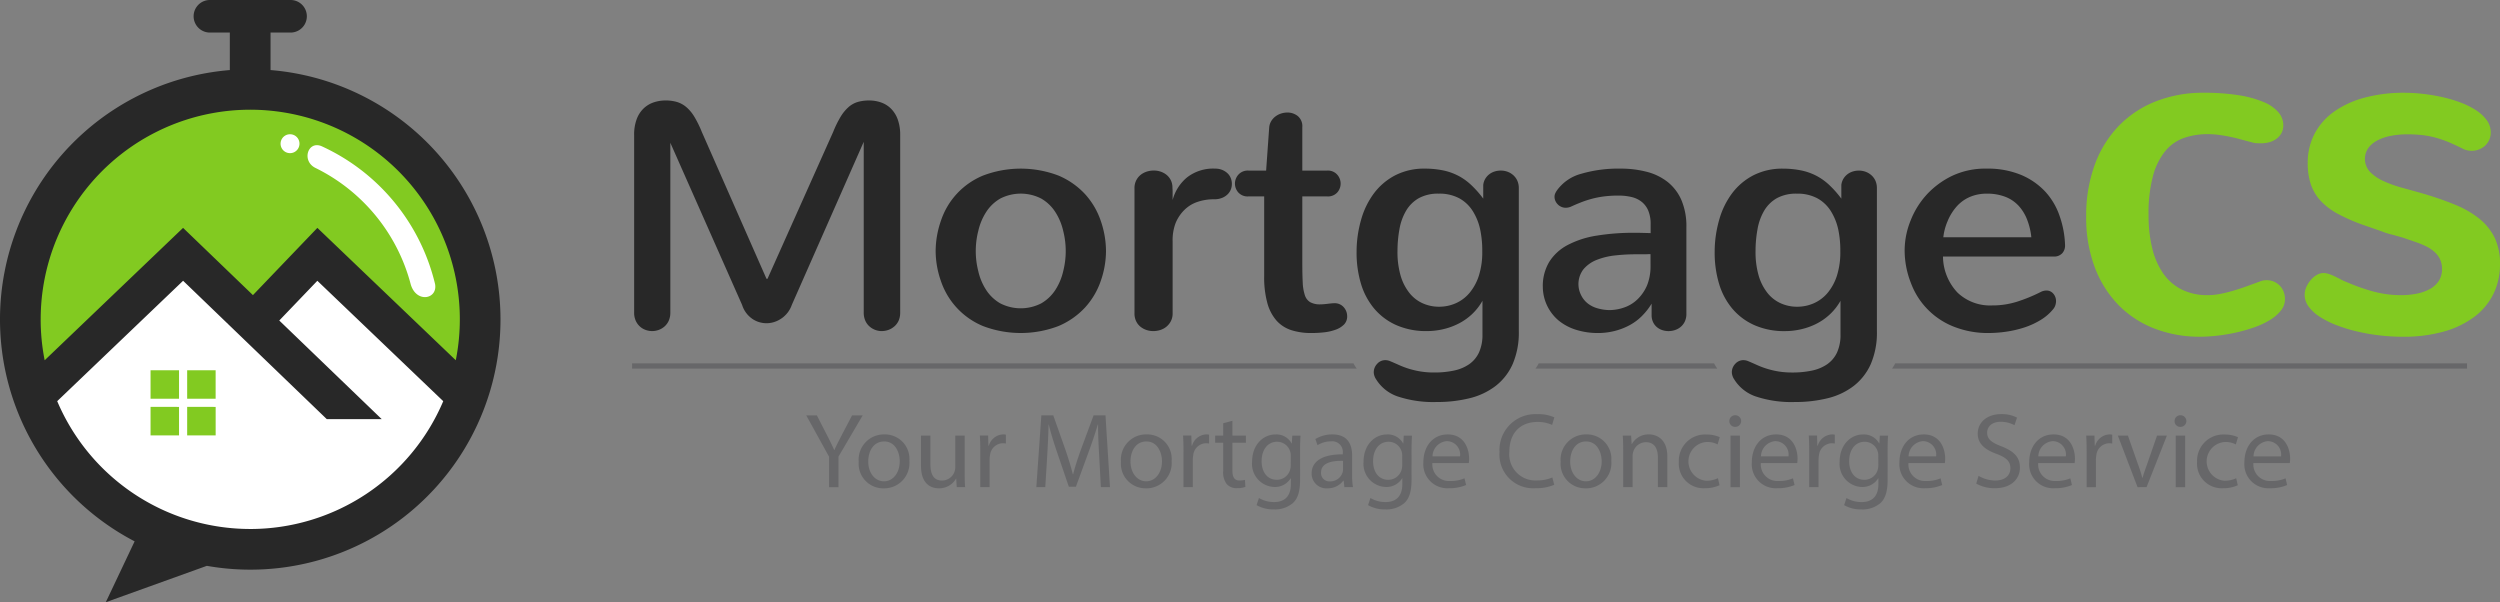 <svg xmlns="http://www.w3.org/2000/svg" width="325.667" height="78.448" viewBox="0 0 325.667 78.448">
  <rect x="0" y="0" width="325.667" height="78.448" fill="#808080" stroke="none"/>
  <g id="Group_5" data-name="Group 5" transform="translate(-17.803 -366.502)">
    <g id="Company_Name" data-name="Company Name" transform="translate(100.141 378.587)">
      <path id="Path_1" data-name="Path 1" d="M449.464,425.321a1.414,1.414,0,0,1-1.131.428H433.928a6.93,6.93,0,0,0,1.892,4.7,6.142,6.142,0,0,0,4.5,1.671,10.689,10.689,0,0,0,3.236-.48,21.219,21.219,0,0,0,3.109-1.275,1.645,1.645,0,0,1,.719-.188,1.142,1.142,0,0,1,.921.418,1.46,1.46,0,0,1,.349.96,1.828,1.828,0,0,1-.074.492,1.509,1.509,0,0,1-.243.491A6.3,6.3,0,0,1,446.672,434a10.022,10.022,0,0,1-2.126.983,14.1,14.1,0,0,1-2.359.553,16.329,16.329,0,0,1-2.36.178,12.027,12.027,0,0,1-4.293-.753,9.744,9.744,0,0,1-5.765-5.714,11.616,11.616,0,0,1-.836-4.335,10.4,10.4,0,0,1,.783-3.865,10.87,10.87,0,0,1,2.148-3.426,11.015,11.015,0,0,1,3.279-2.393,10.089,10.089,0,0,1,4.453-.93,11.308,11.308,0,0,1,4.495.815,9.159,9.159,0,0,1,3.152,2.173,8.982,8.982,0,0,1,1.9,3.248,12.574,12.574,0,0,1,.688,3.793A1.476,1.476,0,0,1,449.464,425.321Zm-4.516-4.21a5.694,5.694,0,0,0-1.132-1.933,4.631,4.631,0,0,0-1.778-1.212,6.573,6.573,0,0,0-2.4-.408,5.508,5.508,0,0,0-2.231.439,4.873,4.873,0,0,0-1.735,1.275,6.776,6.776,0,0,0-1.174,1.943,7.306,7.306,0,0,0-.528,2.026h11.465A8.555,8.555,0,0,0,444.949,421.111Zm-22.668,21.51a9.109,9.109,0,0,1-3.373,1.587,17.354,17.354,0,0,1-4.252.492,14.705,14.705,0,0,1-5.141-.731,5.315,5.315,0,0,1-2.792-2.235,1.734,1.734,0,0,1-.3-.9,1.584,1.584,0,0,1,.445-1.106,1.411,1.411,0,0,1,1.079-.481,1.64,1.64,0,0,1,.593.125c.394.167.794.342,1.194.523a11.2,11.2,0,0,0,1.28.48,11.5,11.5,0,0,0,1.481.346,10.858,10.858,0,0,0,1.8.136,12.136,12.136,0,0,0,2.571-.251,5.47,5.47,0,0,0,1.978-.825,3.852,3.852,0,0,0,1.28-1.525,5.488,5.488,0,0,0,.454-2.372v-4.366a7.421,7.421,0,0,1-1.375,1.754,7.507,7.507,0,0,1-1.755,1.232,8.71,8.71,0,0,1-2,.72,9.336,9.336,0,0,1-2.1.241,9.579,9.579,0,0,1-3.977-.773,8.02,8.02,0,0,1-2.867-2.131,9.076,9.076,0,0,1-1.734-3.227,14.054,14.054,0,0,1-.583-4.19,15.115,15.115,0,0,1,.572-4.115,10.465,10.465,0,0,1,1.7-3.521,8.159,8.159,0,0,1,2.792-2.351,8.265,8.265,0,0,1,3.839-.856,11.941,11.941,0,0,1,2.253.209,7.687,7.687,0,0,1,2.052.7,7.516,7.516,0,0,1,1.8,1.3,13.1,13.1,0,0,1,1.492,1.7v-1.8a2.083,2.083,0,0,1,.275-.8,2.116,2.116,0,0,1,.529-.585,2.184,2.184,0,0,1,.7-.356,2.706,2.706,0,0,1,.783-.114,2.567,2.567,0,0,1,.856.145,2.356,2.356,0,0,1,.751.439,2.156,2.156,0,0,1,.539.72,2.374,2.374,0,0,1,.2,1.014v18.595a10.334,10.334,0,0,1-.8,4.294A7.405,7.405,0,0,1,422.281,442.62Zm-2.009-20.454a7.513,7.513,0,0,0-.942-2.319,4.812,4.812,0,0,0-1.745-1.671,5.414,5.414,0,0,0-2.7-.617,5.184,5.184,0,0,0-2.591.585,4.509,4.509,0,0,0-1.65,1.619,7.141,7.141,0,0,0-.877,2.435,15.608,15.608,0,0,0-.255,2.8,11.071,11.071,0,0,0,.424,3.3,6.6,6.6,0,0,0,1.153,2.225,4.64,4.64,0,0,0,1.723,1.326,5.175,5.175,0,0,0,2.116.439,5.342,5.342,0,0,0,2.168-.449,4.951,4.951,0,0,0,1.787-1.337,6.679,6.679,0,0,0,1.216-2.215,10.026,10.026,0,0,0,.455-3.227A13.26,13.26,0,0,0,420.272,422.166Zm-20.52,12.755a2.253,2.253,0,0,1-.741.407,2.664,2.664,0,0,1-.836.136,2.574,2.574,0,0,1-.793-.125,2.109,2.109,0,0,1-.7-.377,1.924,1.924,0,0,1-.5-.627,2.128,2.128,0,0,1-.211-.878v-1.567a8.349,8.349,0,0,1-1.173,1.515,6.8,6.8,0,0,1-1.671,1.275,8.427,8.427,0,0,1-2,.773,8.91,8.91,0,0,1-2.136.261,9.414,9.414,0,0,1-2.845-.418,6.728,6.728,0,0,1-2.285-1.211,5.778,5.778,0,0,1-2.061-4.367,6.088,6.088,0,0,1,.835-3.269,6.251,6.251,0,0,1,2.39-2.194,12.09,12.09,0,0,1,3.755-1.222,29.351,29.351,0,0,1,4.928-.376c.282,0,.632,0,1.047.011s.78.017,1.09.031V421.55a4.491,4.491,0,0,0-.307-1.776,2.91,2.91,0,0,0-.856-1.148,3.368,3.368,0,0,0-1.323-.628,7.214,7.214,0,0,0-1.7-.188,14.712,14.712,0,0,0-1.925.115,11.93,11.93,0,0,0-1.618.323,13.507,13.507,0,0,0-1.406.47q-.657.26-1.291.553a1.7,1.7,0,0,1-.634.125,1.387,1.387,0,0,1-.56-.114,1.508,1.508,0,0,1-.784-.773,1.3,1.3,0,0,1-.116-.533,1.056,1.056,0,0,1,.074-.408,2.712,2.712,0,0,1,.222-.408,5.719,5.719,0,0,1,3.151-2.183,17.178,17.178,0,0,1,5.162-.679,13.267,13.267,0,0,1,3.417.418,7.3,7.3,0,0,1,2.718,1.327,6.143,6.143,0,0,1,1.788,2.36,8.648,8.648,0,0,1,.645,3.521v11.387a2.279,2.279,0,0,1-.222.941A2.1,2.1,0,0,1,399.752,434.922Zm-3.924-9.485c-.113,0-.25,0-.412.009s-.332.011-.508.011h-1a24.265,24.265,0,0,0-2.666.147,9.143,9.143,0,0,0-2.4.574,4.354,4.354,0,0,0-1.734,1.212,3.173,3.173,0,0,0-.349,3.332,3.138,3.138,0,0,0,.856,1.108,3.651,3.651,0,0,0,1.28.657,6.043,6.043,0,0,0,1.586.24,5.953,5.953,0,0,0,2.083-.4,4.7,4.7,0,0,0,1.682-1.117,5.6,5.6,0,0,0,1.131-1.7,6.608,6.608,0,0,0,.455-2.4ZM375.636,442.62a9.12,9.12,0,0,1-3.374,1.587,17.352,17.352,0,0,1-4.252.492,14.7,14.7,0,0,1-5.141-.731,5.322,5.322,0,0,1-2.793-2.235,1.734,1.734,0,0,1-.3-.9,1.583,1.583,0,0,1,.444-1.106,1.411,1.411,0,0,1,1.079-.481,1.636,1.636,0,0,1,.593.125q.592.251,1.2.523a11.2,11.2,0,0,0,1.28.48,11.548,11.548,0,0,0,1.481.346,10.858,10.858,0,0,0,1.8.136,12.124,12.124,0,0,0,2.57-.251,5.466,5.466,0,0,0,1.978-.825,3.843,3.843,0,0,0,1.28-1.525,5.5,5.5,0,0,0,.455-2.372v-4.366a7.432,7.432,0,0,1-1.375,1.754A7.518,7.518,0,0,1,370.8,434.5a8.729,8.729,0,0,1-2,.72,9.343,9.343,0,0,1-2.1.241,9.582,9.582,0,0,1-3.977-.773,8.008,8.008,0,0,1-2.867-2.131,9.093,9.093,0,0,1-1.735-3.227,14.055,14.055,0,0,1-.582-4.19,15.091,15.091,0,0,1,.571-4.115,10.466,10.466,0,0,1,1.7-3.521,8.163,8.163,0,0,1,2.792-2.351,8.264,8.264,0,0,1,3.84-.856,11.934,11.934,0,0,1,2.252.209,7.669,7.669,0,0,1,2.052.7,7.53,7.53,0,0,1,1.8,1.3,13.2,13.2,0,0,1,1.492,1.7v-1.8a2.049,2.049,0,0,1,.274-.8,2.1,2.1,0,0,1,.529-.585,2.185,2.185,0,0,1,.7-.356,2.7,2.7,0,0,1,.783-.114,2.57,2.57,0,0,1,.857.145,2.344,2.344,0,0,1,.751.439,2.151,2.151,0,0,1,.539.72,2.369,2.369,0,0,1,.2,1.014v18.595a10.312,10.312,0,0,1-.8,4.294A7.4,7.4,0,0,1,375.636,442.62Zm-2.01-20.454a7.452,7.452,0,0,0-.941-2.319,4.812,4.812,0,0,0-1.745-1.671,5.409,5.409,0,0,0-2.7-.617,5.182,5.182,0,0,0-2.59.585,4.512,4.512,0,0,0-1.65,1.619,7.135,7.135,0,0,0-.878,2.435,15.673,15.673,0,0,0-.254,2.8,11.072,11.072,0,0,0,.423,3.3,6.6,6.6,0,0,0,1.153,2.225,4.633,4.633,0,0,0,1.724,1.326,5.17,5.17,0,0,0,2.115.439,5.342,5.342,0,0,0,2.169-.449,4.951,4.951,0,0,0,1.787-1.337,6.687,6.687,0,0,0,1.216-2.215,10.027,10.027,0,0,0,.455-3.227A13.2,13.2,0,0,0,373.626,422.166Zm-18.807,13.11a6.273,6.273,0,0,1-1.491.345,14.874,14.874,0,0,1-1.671.094,8.406,8.406,0,0,1-2.623-.376,4.391,4.391,0,0,1-1.925-1.244,5.758,5.758,0,0,1-1.195-2.287,12.663,12.663,0,0,1-.413-3.49v-10.4h-2.052a1.62,1.62,0,0,1-1.322-.522,1.738,1.738,0,0,1,.011-2.309,1.634,1.634,0,0,1,1.333-.533h2.285l.4-5.621a1.906,1.906,0,0,1,.265-.825,2.146,2.146,0,0,1,.561-.616,2.471,2.471,0,0,1,.741-.377,2.7,2.7,0,0,1,.8-.125,2.151,2.151,0,0,1,1.354.459,1.712,1.712,0,0,1,.592,1.442v5.663h3.237a1.608,1.608,0,0,1,1.312.533,1.739,1.739,0,0,1,.011,2.309,1.623,1.623,0,0,1-1.323.522h-3.237v8.692q0,1.484.053,2.507a6.106,6.106,0,0,0,.276,1.661,1.636,1.636,0,0,0,.7.918,2.59,2.59,0,0,0,1.322.283q.211,0,.465-.022c.17-.013.339-.031.508-.052s.328-.039.476-.053.264-.02.349-.02a1.55,1.55,0,0,1,1.248.522,1.755,1.755,0,0,1,.445,1.17,1.478,1.478,0,0,1-.413,1.087A2.949,2.949,0,0,1,354.819,435.276Zm-14.088-17.623a2.213,2.213,0,0,1-.72.459,2.632,2.632,0,0,1-1,.178,6.66,6.66,0,0,0-2.232.354,4.442,4.442,0,0,0-1.713,1.077,5.155,5.155,0,0,0-1.1,1.661,6.288,6.288,0,0,0-.391,2.4v9.361a2.179,2.179,0,0,1-.222,1.013,2.328,2.328,0,0,1-.572.721,2.361,2.361,0,0,1-.8.439,3,3,0,0,1-.92.146,2.8,2.8,0,0,1-.9-.146,2.516,2.516,0,0,1-.783-.429,2.065,2.065,0,0,1-.56-.72,2.327,2.327,0,0,1-.212-1.024v-16.3a2.175,2.175,0,0,1,.793-1.725,2.5,2.5,0,0,1,.8-.428,3.013,3.013,0,0,1,.92-.145,2.825,2.825,0,0,1,.867.136,2.464,2.464,0,0,1,.762.4,2.09,2.09,0,0,1,.561.669,2.128,2.128,0,0,1,.243.95c0,.014,0,.1.011.272s.011.359.011.575v.845a5.731,5.731,0,0,1,1.861-2.935,5.53,5.53,0,0,1,3.681-1.159,2.364,2.364,0,0,1,.942.178,2.232,2.232,0,0,1,.687.449,1.761,1.761,0,0,1,.412.628,2.006,2.006,0,0,1,0,1.462A1.8,1.8,0,0,1,340.731,417.653ZM322.157,432.4a9.992,9.992,0,0,1-3.47,2.413,13.792,13.792,0,0,1-9.794,0,9.681,9.681,0,0,1-5.511-5.9,11.889,11.889,0,0,1-.677-3.876,12.134,12.134,0,0,1,.677-3.917,9.647,9.647,0,0,1,5.511-5.923,13.8,13.8,0,0,1,9.794,0,10.012,10.012,0,0,1,3.47,2.413,9.837,9.837,0,0,1,2.062,3.51,12.143,12.143,0,0,1,.677,3.917,11.9,11.9,0,0,1-.677,3.876A9.855,9.855,0,0,1,322.157,432.4Zm-2.835-9.987a7.744,7.744,0,0,0-1.037-2.476,5.39,5.39,0,0,0-1.819-1.734,5.849,5.849,0,0,0-5.352,0,5.394,5.394,0,0,0-1.819,1.734,7.735,7.735,0,0,0-1.036,2.476,10.627,10.627,0,0,0,0,5.244,7.6,7.6,0,0,0,1.036,2.465,5.4,5.4,0,0,0,1.819,1.723,5.846,5.846,0,0,0,5.352,0,5.4,5.4,0,0,0,1.819-1.723,7.61,7.61,0,0,0,1.037-2.465,10.647,10.647,0,0,0,0-5.244Zm-21.99,12.432a2.344,2.344,0,0,1-.772.459,2.554,2.554,0,0,1-.877.157,2.4,2.4,0,0,1-1.608-.615,2.195,2.195,0,0,1-.539-.753,2.551,2.551,0,0,1-.2-1.055v-22.23l-9.371,21.247a3.542,3.542,0,0,1-1.353,1.766,3.547,3.547,0,0,1-.941.46,3.279,3.279,0,0,1-2.856-.418,3.471,3.471,0,0,1-1.322-1.808l-9.35-21.123v22.105a2.555,2.555,0,0,1-.2,1.055,2.2,2.2,0,0,1-.539.753,2.371,2.371,0,0,1-.761.459,2.478,2.478,0,0,1-1.735,0,2.235,2.235,0,0,1-.751-.459,2.274,2.274,0,0,1-.529-.753,2.555,2.555,0,0,1-.2-1.055V409.933a5.79,5.79,0,0,1,.329-2.069,3.729,3.729,0,0,1,.9-1.4,3.514,3.514,0,0,1,1.312-.794,4.843,4.843,0,0,1,1.565-.251,5.136,5.136,0,0,1,1.481.2,3.428,3.428,0,0,1,1.216.669,5.137,5.137,0,0,1,1.047,1.264,13.917,13.917,0,0,1,.974,1.985l8.419,19.117h.127l8.567-19.159a13.37,13.37,0,0,1,.973-1.974,5.333,5.333,0,0,1,1.036-1.253,3.208,3.208,0,0,1,1.2-.659,5.272,5.272,0,0,1,1.47-.188,4.686,4.686,0,0,1,1.534.251,3.435,3.435,0,0,1,1.29.794,3.808,3.808,0,0,1,.889,1.4,5.807,5.807,0,0,1,.328,2.069v23.108a2.561,2.561,0,0,1-.2,1.055A2.214,2.214,0,0,1,297.332,434.849Z" transform="translate(-263.159 -404.417)" fill="#282828" fill-rule="evenodd"/>
      <path id="Path_2" data-name="Path 2" d="M864.661,413.949a15.989,15.989,0,0,0,2.465.878q1.373.375,2.77.773,2.242.669,4.072,1.421a12.681,12.681,0,0,1,3.131,1.8,7.331,7.331,0,0,1,2.01,2.476,7.677,7.677,0,0,1,.709,3.437,8.7,8.7,0,0,1-.878,3.949,8.375,8.375,0,0,1-2.528,2.988,12.052,12.052,0,0,1-3.988,1.891,19.393,19.393,0,0,1-5.256.658,26.3,26.3,0,0,1-3.025-.177,26,26,0,0,1-2.94-.512,20.25,20.25,0,0,1-2.665-.815,11.615,11.615,0,0,1-2.179-1.086A5.5,5.5,0,0,1,854.9,430.3a2.555,2.555,0,0,1-.53-1.536,2.521,2.521,0,0,1,.222-1.025,3.685,3.685,0,0,1,.572-.908,2.991,2.991,0,0,1,.783-.659,1.7,1.7,0,0,1,.856-.25,2.222,2.222,0,0,1,.741.125,7.2,7.2,0,0,1,.729.3c.247.119.5.247.762.386a6.766,6.766,0,0,0,.835.376,25.256,25.256,0,0,0,3.279,1.17,13.731,13.731,0,0,0,3.808.522,10.1,10.1,0,0,0,2.042-.2A5.9,5.9,0,0,0,870.69,428a3.225,3.225,0,0,0,1.153-1.055,2.809,2.809,0,0,0,.422-1.568,2.88,2.88,0,0,0-.253-1.232,3.012,3.012,0,0,0-.7-.951,4.673,4.673,0,0,0-1.038-.71,10,10,0,0,0-1.248-.533l-.952-.334c-.183-.056-.359-.115-.528-.178s-.353-.122-.55-.178l-1.1-.312c-.241-.056-.445-.108-.614-.157s-.322-.1-.455-.146-.264-.1-.391-.147-.275-.1-.444-.156l-1.988-.689a23.288,23.288,0,0,1-3.3-1.442,8.656,8.656,0,0,1-2.242-1.693,6.018,6.018,0,0,1-1.28-2.142,8.586,8.586,0,0,1-.412-2.789,8.086,8.086,0,0,1,.878-3.782,8.223,8.223,0,0,1,2.517-2.883,12.284,12.284,0,0,1,3.977-1.839,19.663,19.663,0,0,1,5.257-.648,21.483,21.483,0,0,1,2.306.136,23.847,23.847,0,0,1,2.5.408,17.614,17.614,0,0,1,2.4.7,10.521,10.521,0,0,1,2.042,1,5.4,5.4,0,0,1,1.428,1.306,2.685,2.685,0,0,1,.539,1.629,2.284,2.284,0,0,1-.2.961,2.353,2.353,0,0,1-.54.753,2.491,2.491,0,0,1-.793.491,2.564,2.564,0,0,1-.941.178,2.507,2.507,0,0,1-1.164-.272q-1-.5-1.85-.858a14.33,14.33,0,0,0-1.7-.584,11.891,11.891,0,0,0-1.746-.334,16.979,16.979,0,0,0-1.978-.1,11.2,11.2,0,0,0-2,.178,6.5,6.5,0,0,0-1.757.564,3.629,3.629,0,0,0-1.248.992,2.5,2.5,0,0,0,.2,3.176A5.912,5.912,0,0,0,864.661,413.949ZM849.84,432.043a10.825,10.825,0,0,1-2.041.951,20.224,20.224,0,0,1-2.38.679,23.3,23.3,0,0,1-2.442.407,20.436,20.436,0,0,1-2.253.136,16.208,16.208,0,0,1-5.838-1.034,13.166,13.166,0,0,1-4.7-3.029,14.178,14.178,0,0,1-3.13-4.91,18.208,18.208,0,0,1-1.142-6.676,19.148,19.148,0,0,1,1.131-6.8,14.349,14.349,0,0,1,3.163-5.067,13.657,13.657,0,0,1,4.834-3.165,16.721,16.721,0,0,1,6.144-1.1,28.587,28.587,0,0,1,4.6.324,13.868,13.868,0,0,1,3.247.889,5.078,5.078,0,0,1,1.925,1.337,2.586,2.586,0,0,1,.634,1.672,2.1,2.1,0,0,1-.254,1.054,2.257,2.257,0,0,1-.666.742,2.853,2.853,0,0,1-.92.429,3.934,3.934,0,0,1-1.016.136q-.3,0-.592-.011a2.194,2.194,0,0,1-.571-.094q-.8-.208-1.533-.408t-1.439-.344q-.708-.147-1.417-.24a11.14,11.14,0,0,0-1.469-.094,9.374,9.374,0,0,0-2.994.47,5.515,5.515,0,0,0-2.444,1.661,8.566,8.566,0,0,0-1.639,3.227,18.671,18.671,0,0,0-.6,5.192,17.859,17.859,0,0,0,.487,4.355,9.637,9.637,0,0,0,1.449,3.281,6.464,6.464,0,0,0,2.411,2.068,7.478,7.478,0,0,0,3.374.72,8.361,8.361,0,0,0,1.629-.167q.846-.166,1.735-.428t1.809-.6q.92-.333,1.83-.668a2.369,2.369,0,0,1,.676-.083,2.278,2.278,0,0,1,.963.2,2.4,2.4,0,0,1,.751.533,2.279,2.279,0,0,1,.486.783,2.665,2.665,0,0,1,.169.951,2.344,2.344,0,0,1-.539,1.494A5.369,5.369,0,0,1,849.84,432.043Z" transform="translate(-636.489 -402.437)" fill="#82ca21" fill-rule="evenodd"/>
      <g id="Group_4" data-name="Group 4" transform="translate(0 35.249)">
        <g id="Group_3" data-name="Group 3">
          <path id="Path_3" data-name="Path 3" d="M426.771,507.936a6.215,6.215,0,0,0,.417-.684h74.487v.684Zm-46.027-.684h22.845a6.05,6.05,0,0,0,.416.684H380.328A6.006,6.006,0,0,0,380.744,507.252Zm-118.1,0h93.975a6.161,6.161,0,0,0,.417.684H262.64Z" transform="translate(-262.64 -507.252)" fill="#676769" fill-rule="evenodd"/>
          <g id="Group_2" data-name="Group 2" transform="translate(22.69 6.621)">
            <g id="Group_1" data-name="Group 1">
              <path id="Path_4" data-name="Path 4" d="M523.368,533.311h-4.744a2.158,2.158,0,0,0,2.317,2.332,4.478,4.478,0,0,0,1.87-.346l.209.873a5.479,5.479,0,0,1-2.246.416,3.127,3.127,0,0,1-3.322-3.386c0-2.027,1.2-3.622,3.167-3.622,2.205,0,2.791,1.929,2.791,3.164A4.594,4.594,0,0,1,523.368,533.311Zm-2.846-2.859a2.029,2.029,0,0,0-1.884,1.984h3.586A1.74,1.74,0,0,0,520.522,530.453Zm-5.607.111a2.532,2.532,0,0,0-.042,5.052,3.519,3.519,0,0,0,1.508-.333l.209.916a4.547,4.547,0,0,1-1.94.388,3.2,3.2,0,0,1-3.363-3.427,3.423,3.423,0,0,1,3.628-3.568,4.112,4.112,0,0,1,1.7.347l-.279.943A2.872,2.872,0,0,0,514.915,530.564Zm-5.817-1.971a.728.728,0,0,1-.74-.749.747.747,0,0,1,.768-.764.757.757,0,1,1-.028,1.513Zm-5.564,7.855-2.568-6.717h1.312l1.325,3.774a17.134,17.134,0,0,1,.544,1.721h.042c.153-.556.348-1.11.571-1.721l1.312-3.774h1.285l-2.651,6.717Zm-3.724-5.718a1.718,1.718,0,0,0-1.646,1.569,3.355,3.355,0,0,0-.056.568v3.582H496.9v-4.621c0-.791-.014-1.471-.056-2.1h1.075l.041,1.318h.056a2.025,2.025,0,0,1,1.87-1.471,1.324,1.324,0,0,1,.349.042v1.152A1.838,1.838,0,0,0,499.811,530.73Zm-9.219,2.581a2.158,2.158,0,0,0,2.317,2.332,4.475,4.475,0,0,0,1.869-.346l.21.873a5.483,5.483,0,0,1-2.248.416,3.127,3.127,0,0,1-3.32-3.386c0-2.027,1.2-3.622,3.168-3.622,2.2,0,2.791,1.929,2.791,3.164a4.6,4.6,0,0,1-.042.569Zm1.9-2.859a2.028,2.028,0,0,0-1.885,1.984h3.586A1.742,1.742,0,0,0,492.49,530.453Zm-4.282,3.442c0,1.443-1.074,2.692-3.292,2.692a4.883,4.883,0,0,1-2.4-.6l.307-1.013a4.319,4.319,0,0,0,2.177.61c1.242,0,1.967-.652,1.967-1.6,0-.874-.5-1.373-1.772-1.86-1.535-.541-2.483-1.332-2.483-2.651,0-1.457,1.213-2.54,3.041-2.54a4.281,4.281,0,0,1,2.079.459l-.334.984a3.772,3.772,0,0,0-1.787-.443c-1.283,0-1.772.763-1.772,1.4,0,.874.573,1.3,1.87,1.8C487.4,531.757,488.209,532.521,488.209,533.895Zm-14.52-.583a2.158,2.158,0,0,0,2.316,2.332,4.475,4.475,0,0,0,1.869-.346l.209.873a5.476,5.476,0,0,1-2.246.416,3.127,3.127,0,0,1-3.321-3.386c0-2.027,1.2-3.622,3.167-3.622,2.2,0,2.791,1.929,2.791,3.164a4.469,4.469,0,0,1-.042.569Zm1.9-2.859a2.027,2.027,0,0,0-1.883,1.984h3.585A1.741,1.741,0,0,0,475.586,530.453Zm-4.614,5.024c0,1.541-.307,2.485-.963,3.067a3.593,3.593,0,0,1-2.456.805,4.38,4.38,0,0,1-2.246-.556l.307-.929a3.829,3.829,0,0,0,1.981.527c1.255,0,2.176-.652,2.176-2.345V535.3h-.027a2.416,2.416,0,0,1-2.149,1.124,3.009,3.009,0,0,1-2.874-3.275c0-2.277,1.492-3.568,3.041-3.568a2.25,2.25,0,0,1,2.107,1.166h.028l.056-1.012h1.074c-.028.485-.056,1.026-.056,1.845Zm-1.215-3.095a1.721,1.721,0,0,0-.069-.555,1.768,1.768,0,0,0-1.716-1.291c-1.171,0-2.009.986-2.009,2.54,0,1.318.67,2.415,2,2.415a1.8,1.8,0,0,0,1.7-1.248,2.116,2.116,0,0,0,.1-.652Zm-6.081-1.652a1.72,1.72,0,0,0-1.647,1.569,3.505,3.505,0,0,0-.055.568v3.582H460.76v-4.621c0-.791-.014-1.471-.056-2.1h1.074l.042,1.318h.056a2.025,2.025,0,0,1,1.87-1.471,1.319,1.319,0,0,1,.348.042v1.152A1.835,1.835,0,0,0,463.676,530.73Zm-9.22,2.581a2.158,2.158,0,0,0,2.316,2.332,4.471,4.471,0,0,0,1.868-.346l.21.873a5.477,5.477,0,0,1-2.246.416,3.126,3.126,0,0,1-3.321-3.386c0-2.027,1.2-3.622,3.167-3.622,2.2,0,2.791,1.929,2.791,3.164a4.511,4.511,0,0,1-.042.569Zm1.9-2.859a2.027,2.027,0,0,0-1.883,1.984h3.585A1.741,1.741,0,0,0,456.354,530.453Zm-5.259-1.86a.728.728,0,0,1-.74-.749.747.747,0,0,1,.768-.764.757.757,0,1,1-.028,1.513Zm-3.694,1.971a2.532,2.532,0,0,0-.042,5.052,3.513,3.513,0,0,0,1.508-.333l.209.916a4.547,4.547,0,0,1-1.94.388,3.2,3.2,0,0,1-3.363-3.427,3.423,3.423,0,0,1,3.628-3.568,4.105,4.105,0,0,1,1.7.347l-.278.943A2.87,2.87,0,0,0,447.4,530.564Zm-6.359,2.012c0-1.083-.4-1.985-1.562-1.985a1.743,1.743,0,0,0-1.646,1.249,1.77,1.77,0,0,0-.083.569v4.039h-1.228v-4.9c0-.694-.014-1.263-.056-1.818h1.089l.069,1.109h.028a2.485,2.485,0,0,1,2.232-1.263c.935,0,2.387.556,2.387,2.858v4.012h-1.229Zm-9.428,4.025a3.2,3.2,0,0,1-3.237-3.455,3.289,3.289,0,0,1,3.349-3.568,3.188,3.188,0,0,1,3.25,3.456A3.291,3.291,0,0,1,431.613,536.6Zm.084-6.106c-1.451,0-2.079,1.332-2.079,2.609,0,1.471.851,2.581,2.05,2.581,1.173,0,2.052-1.1,2.052-2.609C433.72,531.937,433.148,530.494,431.7,530.494Zm-6.331-2.541c-2.205,0-3.67,1.4-3.67,3.859a3.408,3.408,0,0,0,3.613,3.761,4.893,4.893,0,0,0,1.982-.388l.251.957a6.049,6.049,0,0,1-2.483.444,4.383,4.383,0,0,1-4.647-4.732,4.667,4.667,0,0,1,4.912-4.913,5.072,5.072,0,0,1,2.232.416l-.293.985A4.443,4.443,0,0,0,425.366,527.953Zm-13.7,5.358a2.158,2.158,0,0,0,2.316,2.332,4.481,4.481,0,0,0,1.87-.346l.209.873a5.488,5.488,0,0,1-2.247.416A3.127,3.127,0,0,1,410.5,533.2c0-2.027,1.2-3.622,3.168-3.622,2.2,0,2.791,1.929,2.791,3.164a4.686,4.686,0,0,1-.042.569Zm1.9-2.859a2.028,2.028,0,0,0-1.884,1.984h3.586A1.741,1.741,0,0,0,413.566,530.453Zm-4.615,5.024c0,1.541-.307,2.485-.963,3.067a3.592,3.592,0,0,1-2.455.805,4.375,4.375,0,0,1-2.246-.556l.306-.929a3.83,3.83,0,0,0,1.982.527c1.255,0,2.177-.652,2.177-2.345V535.3h-.028a2.413,2.413,0,0,1-2.148,1.124,3.009,3.009,0,0,1-2.875-3.275c0-2.277,1.493-3.568,3.042-3.568a2.249,2.249,0,0,1,2.107,1.166h.028l.056-1.012h1.075c-.028.485-.056,1.026-.056,1.845Zm-1.214-3.095a1.729,1.729,0,0,0-.07-.555,1.767,1.767,0,0,0-1.716-1.291c-1.172,0-2.009.986-2.009,2.54,0,1.318.67,2.415,1.995,2.415a1.8,1.8,0,0,0,1.7-1.248,2.136,2.136,0,0,0,.1-.652Zm-7.629,3.22h-.042a2.521,2.521,0,0,1-2.065,1,1.919,1.919,0,0,1-2.065-1.929c0-1.623,1.451-2.512,4.06-2.5v-.139a1.387,1.387,0,0,0-1.535-1.554,3.38,3.38,0,0,0-1.757.5l-.279-.8a4.2,4.2,0,0,1,2.219-.6c2.064,0,2.567,1.4,2.567,2.748v2.513a9.4,9.4,0,0,0,.111,1.609h-1.116Zm-.084-2.582c-1.34-.028-2.86.208-2.86,1.513a1.084,1.084,0,0,0,1.158,1.165,1.679,1.679,0,0,0,1.633-1.124,1.267,1.267,0,0,0,.07-.388Zm-5.592,2.456c0,1.541-.307,2.485-.963,3.067a3.594,3.594,0,0,1-2.455.805,4.38,4.38,0,0,1-2.247-.556l.307-.929a3.83,3.83,0,0,0,1.981.527c1.255,0,2.177-.652,2.177-2.345V535.3h-.028a2.414,2.414,0,0,1-2.149,1.124,3.009,3.009,0,0,1-2.874-3.275c0-2.277,1.492-3.568,3.042-3.568a2.248,2.248,0,0,1,2.106,1.166h.028l.056-1.012h1.074c-.028.485-.056,1.026-.056,1.845Zm-1.214-3.095a1.74,1.74,0,0,0-.07-.555,1.768,1.768,0,0,0-1.717-1.291c-1.172,0-2.009.986-2.009,2.54,0,1.318.669,2.415,1.995,2.415a1.794,1.794,0,0,0,1.7-1.248,2.116,2.116,0,0,0,.1-.652Zm-7.6,1.9c0,.833.237,1.3.921,1.3a2.777,2.777,0,0,0,.712-.083l.056.916a3.019,3.019,0,0,1-1.088.166,1.707,1.707,0,0,1-1.326-.513,2.48,2.48,0,0,1-.474-1.748V530.66h-1.046v-.929h1.046v-1.61l1.2-.319v1.929h1.758v.929h-1.758Zm-3.458-3.553a1.718,1.718,0,0,0-1.646,1.569,3.393,3.393,0,0,0-.056.568v3.582h-1.213v-4.621c0-.791-.014-1.471-.057-2.1h1.075l.042,1.318h.056a2.025,2.025,0,0,1,1.869-1.471,1.33,1.33,0,0,1,.349.042v1.152A1.839,1.839,0,0,0,382.159,530.73Zm-7.824,5.871a3.2,3.2,0,0,1-3.237-3.455,3.288,3.288,0,0,1,3.349-3.568,3.189,3.189,0,0,1,3.251,3.456A3.291,3.291,0,0,1,374.335,536.6Zm.084-6.106c-1.451,0-2.079,1.332-2.079,2.609,0,1.471.851,2.581,2.051,2.581,1.172,0,2.051-1.1,2.051-2.609C376.442,531.937,375.87,530.494,374.419,530.494Zm-6.162,1.845c-.069-1.3-.154-2.872-.14-4.038h-.042c-.321,1.1-.712,2.263-1.186,3.553l-1.66,4.539h-.921l-1.521-4.456c-.447-1.319-.824-2.526-1.089-3.636h-.028c-.028,1.166-.1,2.735-.182,4.135l-.251,4.012H360.08l.656-9.354h1.549l1.6,4.524c.39,1.151.712,2.179.949,3.151h.042c.237-.945.572-1.971.99-3.151l1.674-4.524h1.549l.586,9.354h-1.186Zm-12.568-1.609a1.719,1.719,0,0,0-1.647,1.569,3.4,3.4,0,0,0-.056.568v3.582h-1.214v-4.621c0-.791-.014-1.471-.055-2.1h1.074l.042,1.318h.056a2.025,2.025,0,0,1,1.869-1.471,1.328,1.328,0,0,1,.349.042v1.152A1.838,1.838,0,0,0,355.689,530.73Zm-6.052,4.622h-.028a2.542,2.542,0,0,1-2.232,1.249c-1.06,0-2.33-.582-2.33-2.942v-3.927h1.228v3.719c0,1.277.391,2.137,1.507,2.137a1.72,1.72,0,0,0,1.73-1.735v-4.122h1.228v4.885c0,.694.013,1.305.055,1.832h-1.088ZM340.18,536.6a3.2,3.2,0,0,1-3.237-3.455,3.288,3.288,0,0,1,3.349-3.568,3.188,3.188,0,0,1,3.251,3.456A3.291,3.291,0,0,1,340.18,536.6Zm.084-6.106c-1.45,0-2.079,1.332-2.079,2.609,0,1.471.851,2.581,2.051,2.581,1.172,0,2.051-1.1,2.051-2.609C342.288,531.937,341.716,530.494,340.264,530.494Zm-5.955,5.954h-1.228v-3.969l-2.972-5.384h1.381l1.326,2.581c.362.708.642,1.277.935,1.929h.028c.265-.611.587-1.221.949-1.929l1.353-2.581h1.381l-3.153,5.37Zm117.428,0H450.51v-6.717h1.227Zm58,0h-1.228v-6.717h1.228Z" transform="translate(-330.109 -526.941)" fill="#676769" fill-rule="evenodd"/>
            </g>
          </g>
        </g>
      </g>
    </g>
    <g id="ICON" transform="translate(17.803 366.502)">
      <path id="Path_5" data-name="Path 5" d="M28.836,483.822,48.978,465.8l9.011,8.481,8.481-7.421,19.613,15.9S83.962,502.9,55.339,502.9C32.37,502.9,28.836,483.822,28.836,483.822Z" transform="translate(-25.126 -432.407)" fill="#fff" fill-rule="evenodd"/>
      <path id="Path_6" data-name="Path 6" d="M28.131,441.978l19.612-18.022,9.011,8.481,8.481-7.421,19.613,15.9s5.565-38.164-28.093-38.164C18.166,402.754,28.131,441.978,28.131,441.978Z" transform="translate(-23.891 -390.563)" fill="#82ca21" fill-rule="evenodd"/>
      <path id="Path_7" data-name="Path 7" d="M80.892,513.644v-3.71H84.6v3.71Zm-4.77,0v-3.71h3.71v3.71Zm3.71,1.06v3.711h-3.71V514.7Zm4.771,0v3.711H80.892V514.7Z" transform="translate(-56.51 -461.698)" fill="#82ca21" fill-rule="evenodd"/>
      <path id="Path_8" data-name="Path 8" d="M83,408.112a32.577,32.577,0,0,1-38.252,32.1L31.584,444.95l3.757-7.929a32.592,32.592,0,0,1,12.4-61.391v-4.887H45.1a2.121,2.121,0,0,1,0-4.241H55.7a2.121,2.121,0,0,1,0,4.241H53.047v4.886A32.6,32.6,0,0,1,83,408.112Zm-32.6,27.3a27.306,27.306,0,0,0,25.143-16.65l-16.4-15.684-4.961,5.177L67.527,421.1H60.371L41.655,403.076l-16.4,15.684A27.305,27.305,0,0,0,50.4,435.41Zm-27.3-27.3a27.448,27.448,0,0,0,.522,5.32l18.03-17.246,9.1,8.76,8.394-8.76,18.03,17.246a27.3,27.3,0,1,0-54.073-5.32Z" transform="translate(-17.803 -366.502)" fill="#282828" fill-rule="evenodd"/>
      <path id="Path_9" data-name="Path 9" d="M127.771,418.506a1.231,1.231,0,1,0,1.22,1.231A1.226,1.226,0,0,0,127.771,418.506Zm18.883,19.512a26.55,26.55,0,0,0-14.8-17.965c-1.8-.737-2.637,1.986-.725,2.868a23.565,23.565,0,0,1,12.36,15.159C144.23,440.546,147.018,439.989,146.654,438.018Z" transform="translate(-89.979 -401.017)" fill="#fff" fill-rule="evenodd"/>
    </g>
  </g>
</svg>
